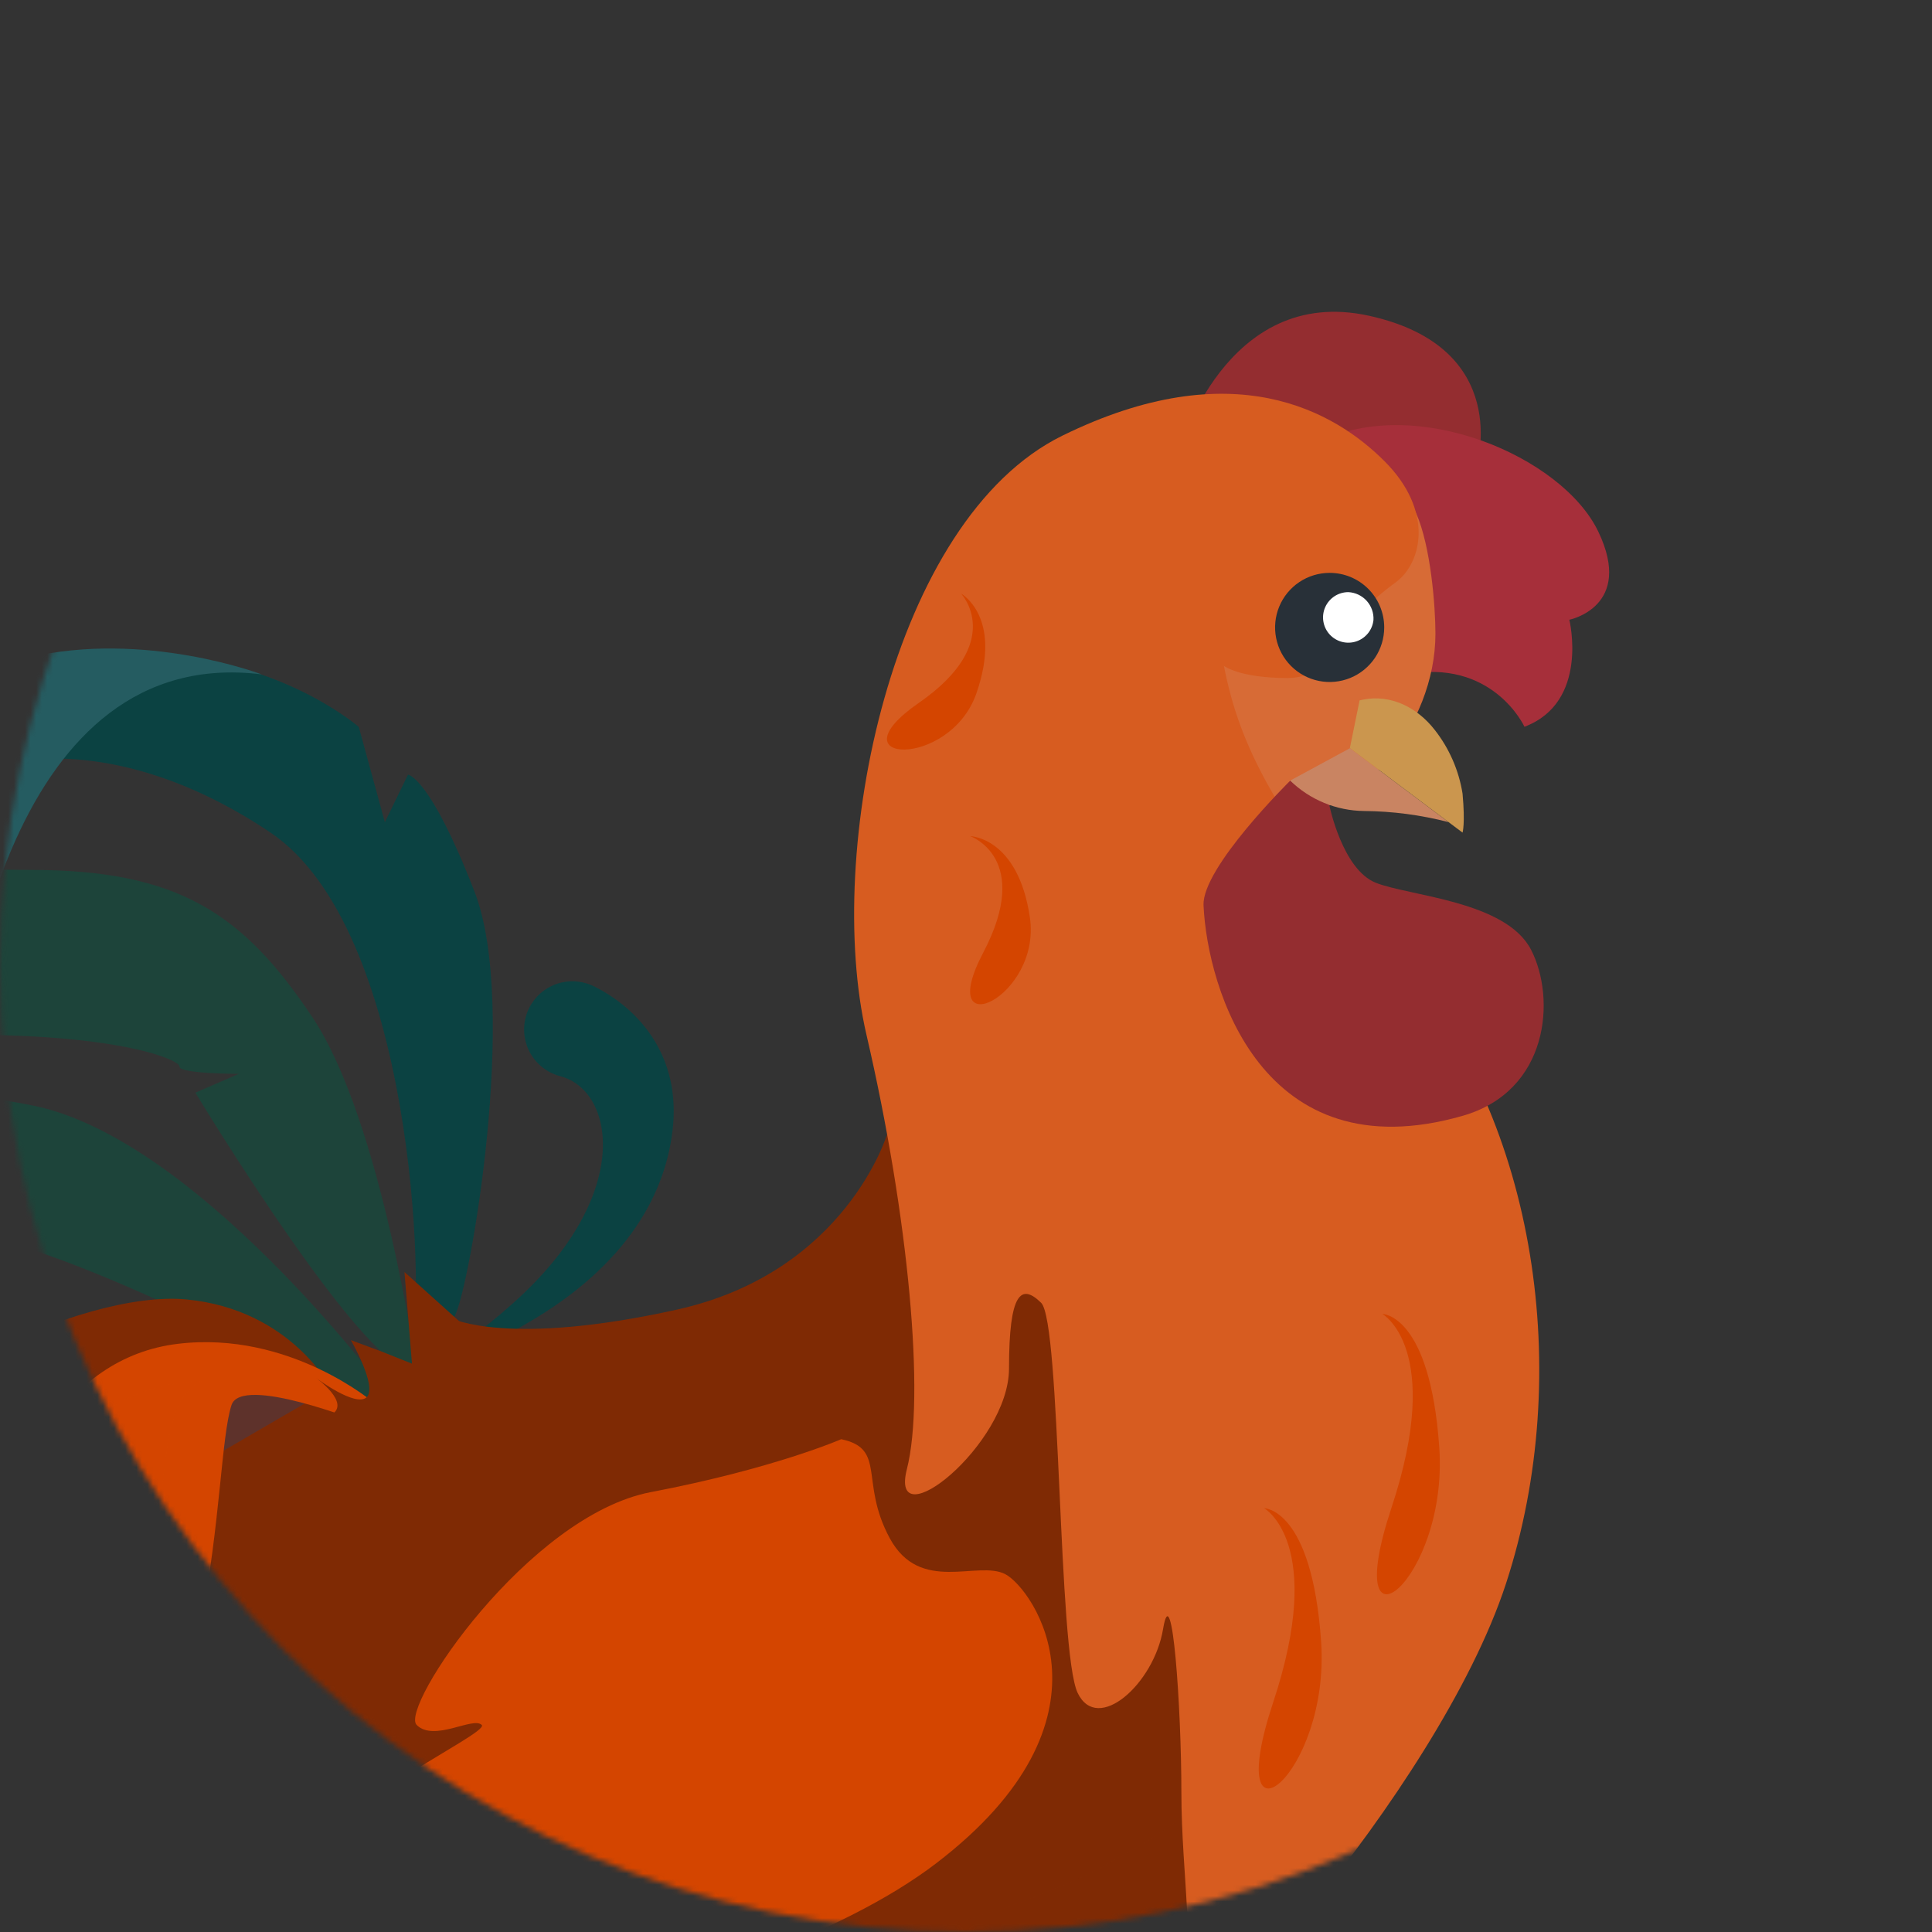 <svg width="347" height="347" viewBox="0 0 347 347" fill="none" xmlns="http://www.w3.org/2000/svg">
<rect x="0" y="0" width="347" height="347" fill="#333333" stroke="none"/>
<mask id="mask0_223_296" style="mask-type:alpha" maskUnits="userSpaceOnUse" x="0" y="0" width="347" height="347">
<circle cx="173.5" cy="173.5" r="173.5" fill="#D9D9D9"/>
</mask>
<g mask="url(#mask0_223_296)">
<path d="M74.834 246.211C80.965 242.967 86.675 238.98 91.834 234.341C113.833 214.971 110.554 195.861 100.594 193.281C98.372 192.698 96.474 191.256 95.316 189.273C94.158 187.29 93.835 184.928 94.418 182.706C95.002 180.485 96.444 178.587 98.427 177.429C100.41 176.271 102.772 175.948 104.993 176.531C105.618 176.687 106.222 176.915 106.794 177.211C107.004 177.411 122.374 183.921 120.904 201.961C119.844 214.011 112.823 227.261 94.383 237.831C88.234 241.414 81.668 244.228 74.834 246.211V246.211Z" fill="#0B4242"/>
<path d="M211.674 81.281C211.674 81.281 220.044 50.991 245.934 56.721C271.824 62.451 265.194 83.721 265.194 83.721L211.674 81.281Z" fill="#942D30"/>
<path d="M212.504 103.251C217.924 92.915 226.471 84.554 236.924 79.361C254.324 70.781 280.564 81.951 287.054 95.461C293.544 108.971 281.864 111.311 281.864 111.311C281.864 111.311 285.494 126.111 273.804 130.531C273.804 130.531 268.094 118.061 252.244 121.181C236.394 124.301 212.504 103.251 212.504 103.251Z" fill="#A62F3A"/>
<path d="M257.814 113.801C257.814 130.431 244.054 146.571 230.354 146.571C216.654 146.571 197.914 134.311 197.914 117.691C197.914 101.071 209.994 83.501 230.354 86.361C240.014 87.711 250.204 82.711 254.354 92.191C256.994 98.161 257.814 108.991 257.814 113.801Z" fill="#D76B36"/>
<path d="M64.993 253.911C64.993 253.911 54.343 242.911 39.283 240.911C24.224 238.911 7.333 257.581 7.333 257.581L27.334 276.281L64.993 253.911Z" fill="#5E322B"/>
<path d="M197.993 185.861L159.353 203.641C159.353 203.641 151.993 228.461 121.593 235.211C91.194 241.961 81.073 236.771 81.073 236.771L1.073 283.261C1.073 283.261 11.723 297.551 19.264 297.551C19.264 297.551 19.003 325.341 39.264 339.111C59.523 352.881 82.903 352.361 82.903 352.361C82.903 352.361 102.903 380.931 114.583 380.931H133.813C133.813 380.931 140.043 400.151 148.613 404.051C157.183 407.951 156.413 412.101 156.413 412.101L166.543 404.831L178.483 412.101C178.483 412.101 180.303 396.261 182.643 389.761C184.983 383.261 205.493 355.211 230.993 318.851C256.493 282.491 263.193 264.301 257.743 236.511C252.293 208.721 197.993 185.861 197.993 185.861Z" fill="#7F2A04"/>
<g style="mix-blend-mode:multiply" opacity="0.54">
<path d="M39.254 339.111C59.514 352.881 82.894 352.361 82.894 352.361C82.894 352.361 102.893 380.931 114.573 380.931H133.803C133.803 380.931 140.033 400.151 148.603 404.051C157.173 407.951 156.403 412.101 156.403 412.101L166.533 404.831L178.473 412.101C178.473 412.101 180.293 396.261 182.633 389.761C184.973 383.261 205.493 355.211 230.993 318.851C246.993 295.921 255.653 280.231 258.463 264.791C238.183 312.431 206.373 340.641 156.693 348.351C118.693 354.251 51.394 297.941 21.893 271.171L1.063 283.261C1.063 283.261 11.713 297.551 19.253 297.551C19.253 297.551 18.994 325.341 39.254 339.111Z" fill="#7F2A04"/>
</g>
<path d="M219.824 119.591C219.824 119.591 222.564 121.781 231.324 121.781C240.084 121.781 244.414 110.051 244.414 110.051C246.352 108.016 248.478 106.168 250.764 104.531C255.424 101.001 257.554 91.721 248.654 82.821C239.754 73.921 221.474 63.191 190.804 78.251C160.134 93.311 147.994 152.991 155.624 185.861C163.254 218.731 166.164 251.011 162.884 263.861C159.604 276.711 181.224 259.481 181.224 245.791C181.224 232.101 183.414 230.471 186.994 233.991C190.574 237.511 189.994 296.691 193.564 304.081C197.134 311.471 207.254 302.441 208.894 292.591C210.534 282.741 212.184 306.821 212.184 321.881C212.184 336.941 214.924 350.351 212.184 362.671C209.444 374.991 258.184 322.151 270.504 284.371C282.824 246.591 275.704 201.371 252.154 174.031C228.604 146.691 222.564 133.551 219.824 119.591Z" fill="#D75C20"/>
<path d="M3.664 136.791C3.664 136.791 22.884 132.221 48.604 149.551C74.324 166.881 76.264 232.271 73.994 240.881C75.584 240.899 77.148 240.475 78.513 239.658C79.877 238.841 80.989 237.662 81.724 236.251C84.314 231.311 93.284 180.921 85.224 160.141C77.164 139.361 73.274 139.141 73.274 139.141L69.124 147.681L64.444 130.571C64.444 130.571 51.974 119.661 31.444 117.841C10.914 116.021 3.664 136.791 3.664 136.791Z" fill="#0B4242"/>
<path d="M74.834 246.121C74.834 246.121 68.603 201.441 56.133 182.741C43.663 164.041 31.974 156.241 5.484 156.241C-21.006 156.241 -49.066 152.091 -51.147 138.581C-53.227 125.071 -54.517 114.681 -58.937 119.101C-63.356 123.521 -64.936 148.971 -58.937 157.021C-52.937 165.071 -32.187 185.861 -5.426 185.861C21.334 185.861 32.233 190.271 32.233 191.571C32.233 192.871 42.883 192.871 42.883 192.871L35.093 196.251C35.093 196.251 66.784 248.721 74.834 246.121Z" fill="#1D443A"/>
<path d="M68.864 249.501C68.864 249.501 35.334 204.561 5.994 198.581C-23.346 192.601 -44.906 199.881 -54.006 219.361C-63.106 238.841 -55.306 268.201 -65.176 278.071C-75.046 287.941 -82.706 281.311 -86.206 284.821C-89.706 288.331 -81.576 298.591 -62.856 295.471C-44.136 292.351 -34.256 274.951 -34.256 259.371C-34.256 243.791 -30.376 220.141 -9.076 221.181C12.224 222.221 64.184 252.091 67.304 252.091C70.424 252.091 68.864 249.501 68.864 249.501Z" fill="#1D443A"/>
<path d="M46.993 121.121C46.993 121.121 25.994 113.121 4.993 118.121C-16.006 123.121 -26.466 140.661 -32.697 159.361C-38.926 178.061 -37.117 227.071 -28.807 240.881C-20.497 254.691 -10.247 230.791 -8.877 204.301C-7.507 177.811 2.473 115.611 46.993 121.121Z" fill="#255C61"/>
<path d="M59.454 249.331C59.454 249.331 52.234 235.211 33.534 233.391C14.834 231.571 -24.126 249.991 -29.586 269.241C-35.046 288.491 -25.426 321.711 -29.586 335.731C-33.746 349.751 -14.776 339.631 -11.406 311.841C-8.036 284.051 16.074 251.341 27.594 244.921C39.114 238.501 59.454 249.331 59.454 249.331Z" fill="#7F2A04"/>
<path d="M1.064 344.831C1.064 344.831 32.754 307.941 36.134 291.061C39.514 274.181 39.774 257.811 41.584 252.351C43.394 246.891 64.994 255.471 64.994 255.471L67.334 252.091C67.334 252.091 52.094 238.931 31.924 241.361C11.754 243.791 -0.746 264.691 -0.746 292.991C-0.746 321.291 5.054 337.551 1.064 344.831Z" fill="#D44500"/>
<path d="M151.084 258.491C151.084 258.491 138.994 263.781 116.914 267.991C94.834 272.201 71.724 306.691 74.834 309.811C77.944 312.931 84.964 308.251 86.524 309.811C88.084 311.371 56.024 325.651 59.454 333.701C62.884 341.751 67.304 335.781 67.304 340.201C67.304 344.621 42.994 353.661 46.994 363.531C50.994 373.401 134.084 360.671 168.104 334.691C202.124 308.711 185.514 285.341 180.574 282.741C175.634 280.141 165.254 286.381 159.794 276.251C154.334 266.121 159.274 260.211 151.084 258.491Z" fill="#D44500"/>
<g style="mix-blend-mode:screen">
<path d="M155.624 306.121C155.624 306.121 93.804 352.361 77.174 355.991C95.544 354.775 113.195 348.382 128.084 337.551C152.244 319.631 155.624 306.121 155.624 306.121Z" fill="#D44500"/>
</g>
<g style="mix-blend-mode:screen">
<path d="M159.514 286.381C159.514 286.381 156.144 297.811 138.734 289.761C121.324 281.711 131.204 300.671 145.494 297.761C159.784 294.851 159.514 286.381 159.514 286.381Z" fill="#D44500"/>
</g>
<g style="mix-blend-mode:screen">
<path d="M172.634 106.631C172.634 106.631 180.774 115.331 165.014 126.251C149.254 137.171 170.604 138.251 175.374 124.511C180.144 110.771 172.634 106.631 172.634 106.631Z" fill="#D44500"/>
</g>
<g style="mix-blend-mode:screen">
<path d="M174.263 150.181C174.263 150.181 185.513 154.121 176.593 171.101C167.673 188.081 187.113 179.171 184.973 164.761C182.833 150.351 174.263 150.181 174.263 150.181Z" fill="#D44500"/>
</g>
<g style="mix-blend-mode:screen">
<path d="M248.274 235.991C248.274 235.991 259.404 242.201 249.904 270.851C240.404 299.501 260.164 283.991 258.504 259.991C256.844 235.991 248.274 235.991 248.274 235.991Z" fill="#D44500"/>
</g>
<g style="mix-blend-mode:screen">
<path d="M227.044 270.881C227.044 270.881 238.174 277.091 228.674 305.741C219.174 334.391 238.934 318.861 237.284 294.871C235.634 270.881 227.044 270.881 227.044 270.881Z" fill="#D44500"/>
</g>
<path d="M238.744 144.561C238.744 144.561 241.084 156.181 247.124 158.561C253.164 160.941 270.494 161.831 274.994 170.591C279.494 179.351 278.194 195.961 262.724 200.401C226.724 210.751 216.844 177.581 216.164 162.611C215.854 155.841 231.744 140.201 231.744 140.201L238.744 144.561Z" fill="#942D30"/>
<path d="M231.724 140.201C235.282 143.657 240.033 145.612 244.994 145.661C250.113 145.702 255.208 146.374 260.164 147.661L242.464 134.381L231.724 140.201Z" fill="#C98462"/>
<path d="M244.804 125.661C249.804 124.661 254.544 127.061 257.684 131.091C260.298 134.42 262.019 138.361 262.684 142.541C263.184 148.011 262.684 149.541 262.684 149.541L242.444 134.361L244.194 125.791L244.804 125.661Z" fill="#CB964E"/>
<path d="M91.724 242.481C92.413 241.231 83.234 240.661 82.454 237.281L72.644 228.461L73.993 244.921L68.403 242.691L63.014 240.691C63.014 240.691 67.814 248.991 65.874 250.931C63.934 252.871 56.754 247.481 56.754 247.481C56.754 247.481 63.163 252.051 59.453 254.131C55.743 256.211 49.123 259.721 49.123 259.721L42.303 265.921C42.303 265.921 85.163 254.371 91.724 242.481Z" fill="#7F2A04"/>
<path d="M248.614 112.691C248.614 114.63 248.039 116.524 246.962 118.136C245.885 119.747 244.355 121.004 242.564 121.745C240.773 122.487 238.803 122.681 236.902 122.303C235.001 121.925 233.255 120.992 231.884 119.621C230.513 118.25 229.58 116.504 229.202 114.603C228.824 112.702 229.018 110.732 229.76 108.941C230.501 107.15 231.757 105.62 233.369 104.543C234.981 103.466 236.875 102.891 238.814 102.891C240.101 102.89 241.376 103.143 242.566 103.635C243.755 104.127 244.836 104.848 245.746 105.759C246.657 106.669 247.378 107.75 247.87 108.939C248.362 110.129 248.615 111.404 248.614 112.691V112.691Z" fill="#283038"/>
<path d="M246.684 111.351C246.595 112.225 246.254 113.054 245.704 113.738C245.153 114.422 244.416 114.932 243.581 115.205C242.747 115.479 241.851 115.505 241.002 115.279C240.153 115.054 239.388 114.587 238.799 113.936C238.21 113.284 237.823 112.476 237.684 111.609C237.545 110.742 237.661 109.853 238.017 109.05C238.373 108.248 238.954 107.565 239.69 107.086C240.426 106.607 241.285 106.352 242.164 106.351C242.789 106.381 243.403 106.534 243.97 106.801C244.536 107.069 245.044 107.446 245.464 107.911C245.884 108.375 246.208 108.919 246.418 109.509C246.627 110.1 246.717 110.726 246.684 111.351V111.351Z" fill="white"/>
<g style="mix-blend-mode:screen" opacity="0.5">
<path d="M8.303 273.111C8.303 273.111 11.784 301.821 8.303 316.261C8.303 316.261 27.724 290.371 28.713 274.261C29.703 258.151 30.604 251.191 36.133 248.031C36.133 248.041 10.293 247.881 8.303 273.111Z" fill="#D44500"/>
</g>
</g>
</svg>
